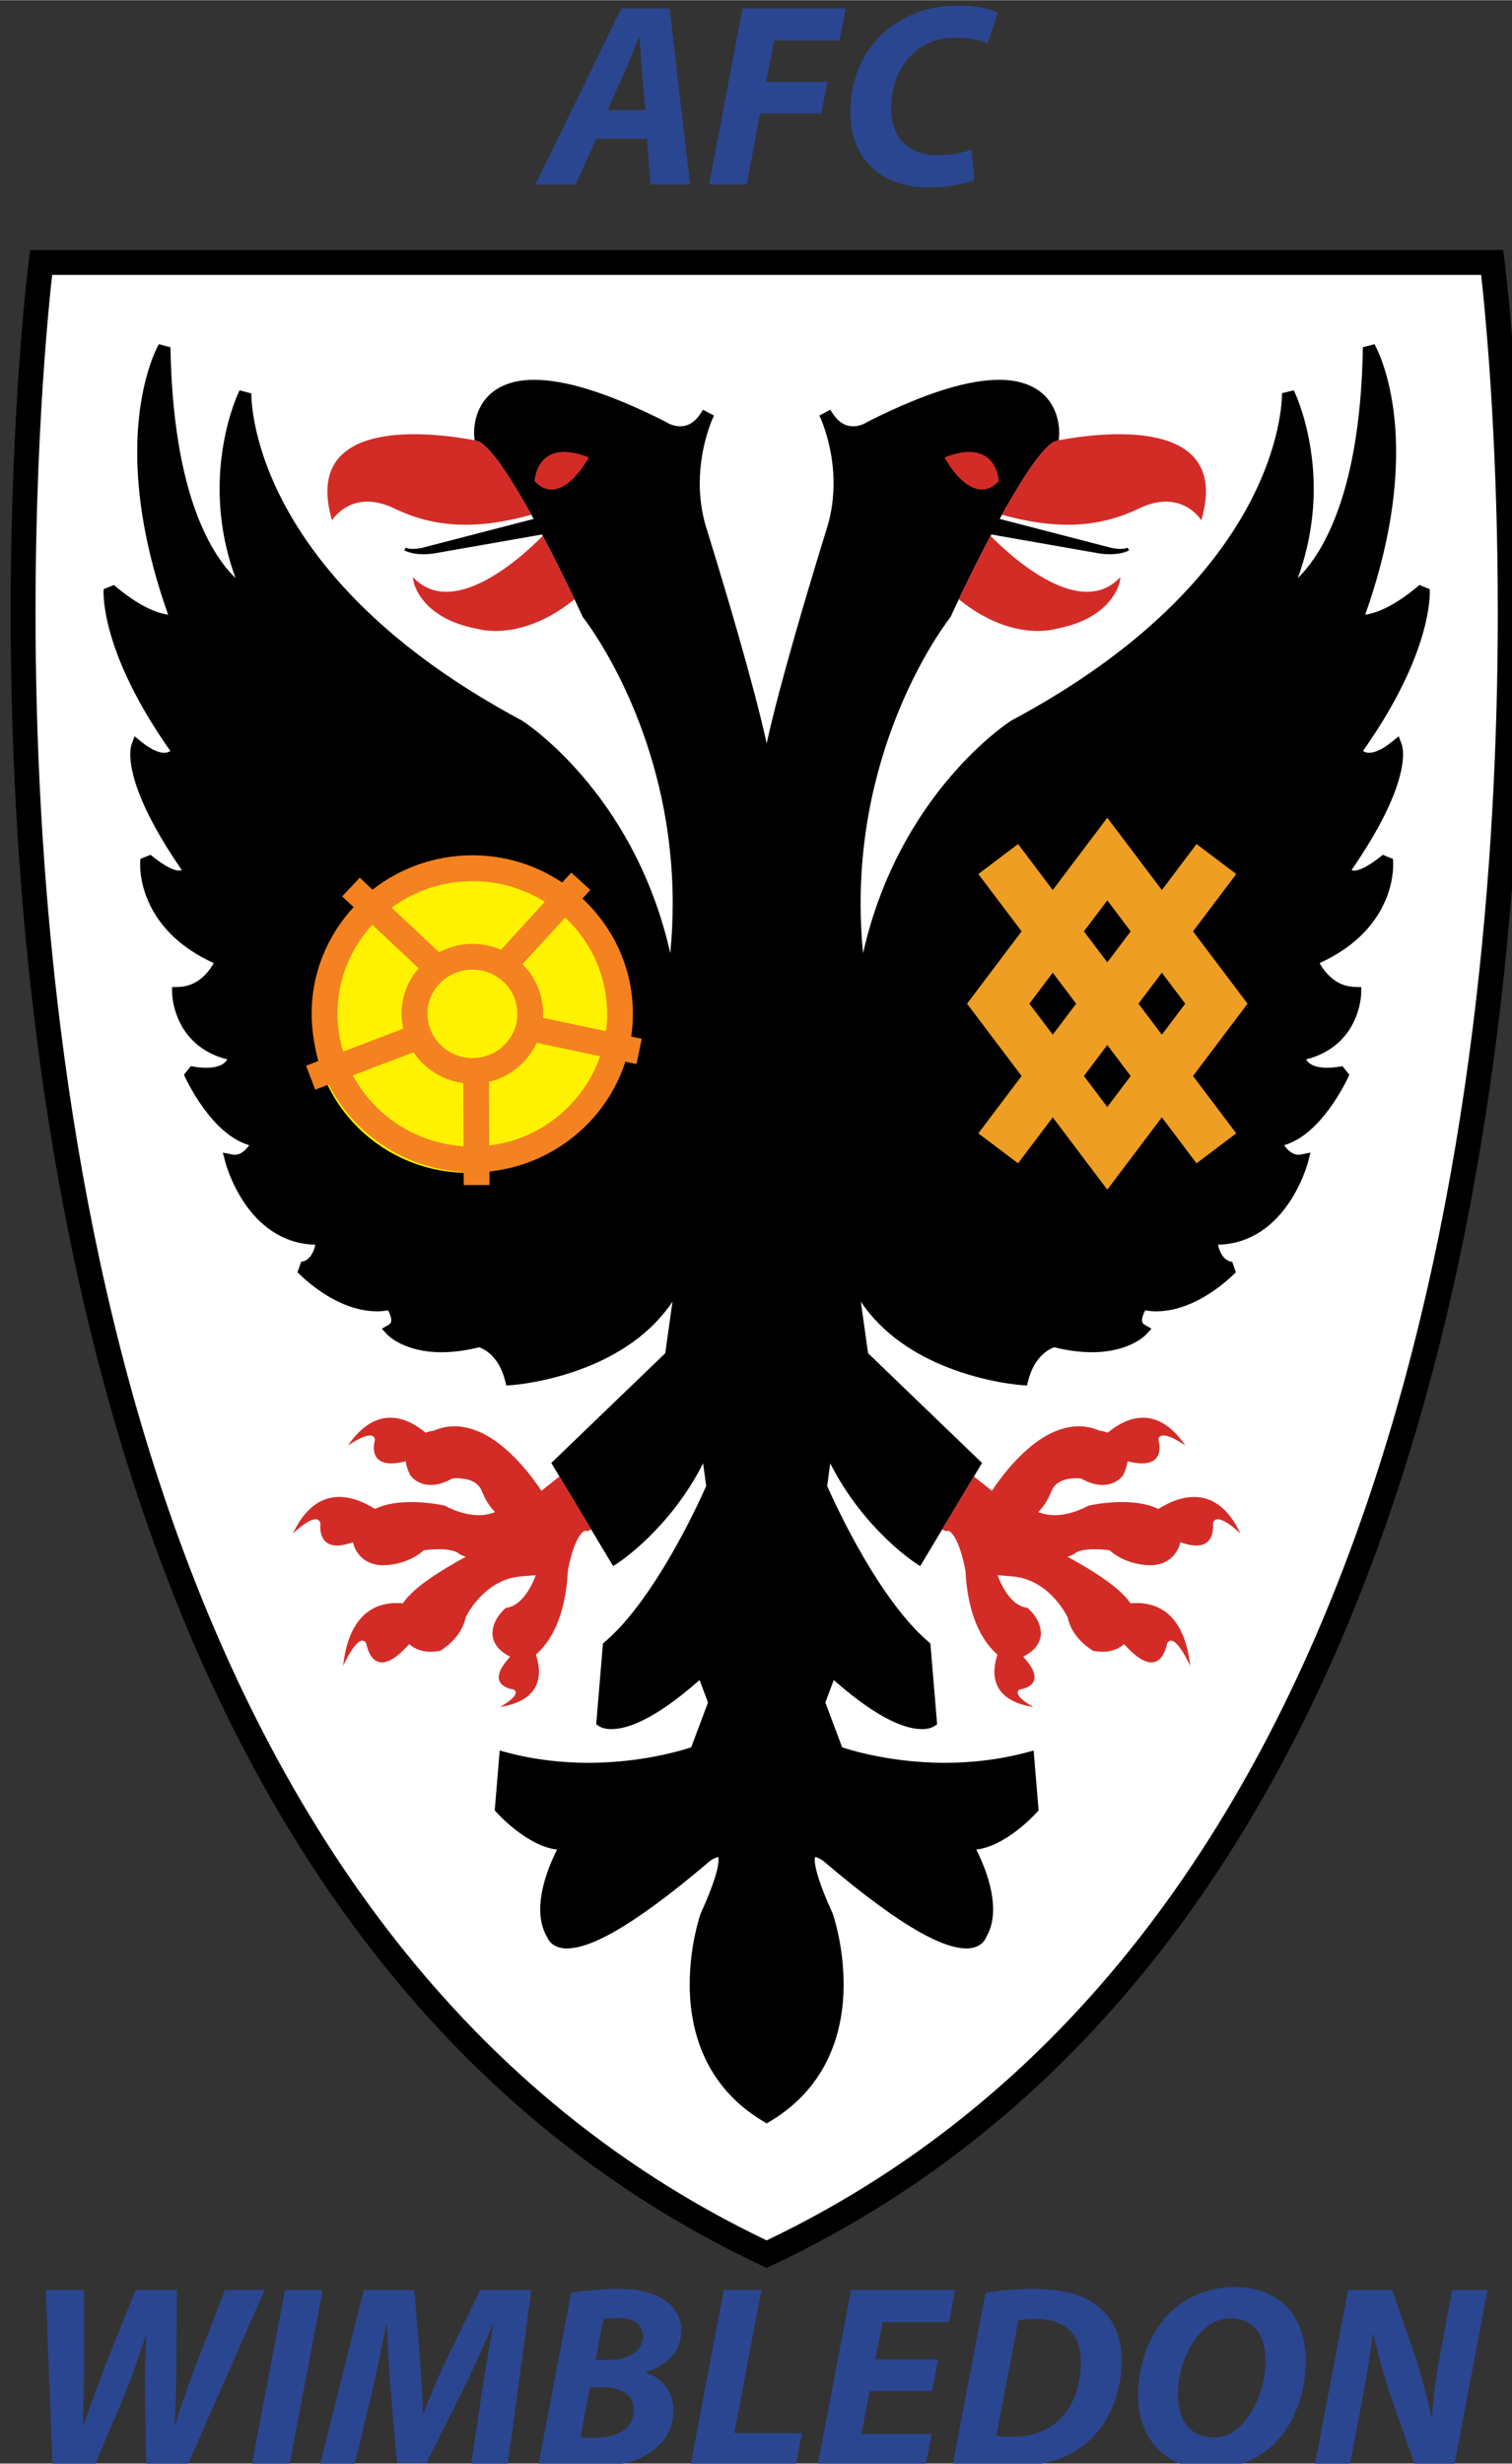 <?xml version="1.0" encoding="UTF-8" standalone="no"?>
<!-- Created with Inkscape (http://www.inkscape.org/) -->
<svg
   xmlns:svg="http://www.w3.org/2000/svg"
   xmlns="http://www.w3.org/2000/svg"
   version="1.0"
   viewBox="0 0 417.571 680.124" width="248" height="404"

   id="svg2"
   xml:space="preserve"><rect x="0" y="0" width="417.571" height="680.124" fill="#333333" stroke="none"/><defs
     id="defs5"><clipPath
       id="clipPath17"><path
         d="M 0,841.89 L 595.276,841.89 L 595.276,0 L 0,0 L 0,841.89 z"
         id="path19" /></clipPath></defs><g
     transform="matrix(1.25,0,0,-1.25,-18613.954,21984.495)"
     id="g11"><g
       id="g13"><g
         transform="matrix(-12.487,7.5753454e-2,-7.5753454e-2,-12.487,28666.975,16541.581)"
         id="g2898">
	
	
	
	
	
	
	
	
	
	
	
	
	
	
	
</g><path
         d="M 320.867,227.818 L 320.849,231.114 C 329.997,232.076 338.216,236.204 344.377,242.357 C 348.661,246.638 351.942,251.913 353.833,257.793 L 356.521,257.221 L 357.798,263.347 L 355.248,263.895 C 355.525,265.782 355.664,267.718 355.654,269.679 C 355.596,280.28 351.16,289.872 344.054,296.813 C 343.841,297.024 343.627,297.223 343.402,297.422 L 345.313,299.518 L 340.695,303.726 L 338.51,301.316 C 332.231,305.528 324.65,307.984 316.508,307.939 C 307.43,307.89 299.08,304.76 292.478,299.579 L 289.39,302.496 L 285.106,297.953 L 287.88,295.345 C 281.524,288.442 277.653,279.28 277.708,269.266 C 277.729,265.357 278.337,261.564 279.468,257.999 L 276.352,256.808 L 278.57,250.976 L 281.835,252.23 C 283.753,248.432 286.295,245.012 289.308,242.056 C 295.886,235.623 304.75,231.501 314.581,230.98 L 314.598,227.808 L 320.867,227.818 L 320.867,227.818 z M 320.814,237.42 L 320.73,252.892 C 323.137,253.467 325.354,254.566 327.269,256.037 C 329.42,257.697 331.156,259.879 332.329,262.371 L 347.694,259.108 C 346.084,254.429 343.409,250.219 339.969,246.766 C 334.939,241.743 328.277,238.335 320.814,237.42 L 320.814,237.42 z M 349.122,265.197 L 333.857,268.436 C 333.88,268.81 333.878,269.198 333.876,269.56 C 333.86,272.432 333.121,275.138 331.834,277.516 C 331.04,278.96 330.046,280.303 328.866,281.458 L 339.218,292.816 C 339.394,292.654 339.557,292.506 339.708,292.344 C 345.646,286.545 349.349,278.523 349.397,269.644 C 349.418,268.134 349.326,266.647 349.122,265.197 L 349.122,265.197 z M 334.265,296.635 L 323.652,284.976 C 323.026,285.247 322.375,285.481 321.712,285.677 C 320.061,286.168 318.361,286.421 316.651,286.411 C 314.653,286.4 312.707,286.028 310.9,285.381 C 310.114,285.102 309.367,284.773 308.645,284.37 L 297.11,295.208 C 302.532,299.222 309.263,301.606 316.568,301.646 C 323.061,301.706 329.14,299.854 334.265,296.635 L 334.265,296.635 z M 292.424,291.049 L 303.684,280.471 C 302.666,279.317 301.811,278.026 301.145,276.636 C 300.083,274.42 299.497,271.944 299.511,269.385 C 299.516,268.423 299.621,267.437 299.802,266.452 C 299.84,266.24 299.879,266.015 299.93,265.803 L 285.337,260.229 C 284.473,263.096 283.994,266.141 283.977,269.287 C 283.931,277.641 287.136,285.289 292.424,291.049 L 292.424,291.049 z M 287.717,254.46 L 302.409,260.072 C 303.63,258.256 305.2,256.691 307.017,255.439 C 309.211,253.94 311.751,252.943 314.475,252.571 L 314.559,237.236 C 306.439,237.766 299.115,241.198 293.679,246.513 C 291.294,248.835 289.281,251.509 287.717,254.46 L 287.717,254.46 z M 312.992,279.511 C 314.139,279.917 315.374,280.148 316.672,280.155 C 317.821,280.161 318.908,280.005 319.922,279.698 C 320.947,279.392 321.911,278.935 322.789,278.34 L 322.826,278.316 C 324.293,277.35 325.499,276.033 326.344,274.501 C 327.138,273.032 327.597,271.336 327.607,269.513 C 327.61,268.989 327.6,268.501 327.553,268.064 C 327.505,267.652 327.445,267.277 327.334,266.927 L 327.31,266.789 C 326.711,264.463 325.323,262.42 323.446,260.961 C 321.605,259.528 319.287,258.678 316.79,258.665 C 314.467,258.652 312.303,259.352 310.535,260.579 C 308.693,261.83 307.26,263.62 306.461,265.726 L 306.461,265.726 C 306.246,266.312 306.068,266.935 305.952,267.584 C 305.849,268.133 305.796,268.745 305.792,269.419 C 305.783,271.042 306.149,272.593 306.803,273.97 C 307.482,275.41 308.5,276.676 309.743,277.695 L 309.768,277.707 C 310.713,278.449 311.796,279.08 312.992,279.511 L 312.992,279.511 z"
         transform="matrix(-12.487,-6.817729e-2,6.817729e-2,-12.487,28465.612,16695.21)"
         id="path2715"
         style="fill:#f58220" /><path
         d="M 129.528,255.152 L 129.51,258.448 C 138.658,259.41 146.878,263.538 153.038,269.691 C 157.323,273.972 160.603,279.248 162.494,285.127 L 165.182,284.555 L 166.46,290.681 L 163.909,291.229 C 164.186,293.116 164.326,295.052 164.315,297.013 C 164.257,307.614 159.821,317.206 152.716,324.147 C 152.502,324.359 152.289,324.557 152.063,324.756 L 153.975,326.852 L 149.356,331.06 L 147.171,328.65 C 140.892,332.862 133.311,335.318 125.17,335.273 C 116.091,335.224 107.742,332.094 101.139,326.913 L 98.051,329.831 L 93.768,325.287 L 96.542,322.679 C 90.186,315.776 86.315,306.614 86.369,296.6 C 86.391,292.691 86.998,288.898 88.129,285.333 L 85.014,284.142 L 87.231,278.31 L 90.496,279.564 C 92.415,275.766 94.956,272.346 97.969,269.39 C 104.548,262.957 113.411,258.835 123.242,258.314 L 123.259,255.142 L 129.528,255.152 L 129.528,255.152 z M 129.476,264.754 L 129.391,280.226 C 131.798,280.801 134.015,281.9 135.93,283.371 C 138.081,285.031 139.818,287.214 140.99,289.705 L 156.356,286.442 C 154.745,281.763 152.071,277.553 148.631,274.1 C 143.601,269.077 136.938,265.669 129.476,264.754 L 129.476,264.754 z M 157.783,292.531 L 142.518,295.77 C 142.541,296.145 142.539,296.532 142.537,296.894 C 142.521,299.766 141.782,302.472 140.496,304.85 C 139.701,306.294 138.707,307.637 137.527,308.792 L 147.88,320.15 C 148.055,319.989 148.219,319.84 148.369,319.678 C 154.308,313.879 158.01,305.857 158.059,296.979 C 158.079,295.468 157.988,293.981 157.783,292.531 L 157.783,292.531 z M 142.926,323.969 L 132.313,312.31 C 131.687,312.581 131.036,312.815 130.374,313.011 C 128.723,313.502 127.023,313.755 125.312,313.745 C 123.314,313.735 121.368,313.362 119.561,312.715 C 118.776,312.436 118.028,312.107 117.306,311.704 L 105.771,322.542 C 111.194,326.556 117.924,328.94 125.229,328.98 C 131.722,329.04 137.801,327.188 142.926,323.969 L 142.926,323.969 z M 101.086,318.383 L 112.345,307.805 C 111.327,306.651 110.473,305.36 109.806,303.97 C 108.744,301.754 108.158,299.279 108.172,296.719 C 108.177,295.757 108.283,294.771 108.463,293.786 C 108.501,293.574 108.54,293.349 108.591,293.137 L 93.999,287.563 C 93.134,290.43 92.655,293.475 92.638,296.621 C 92.592,304.975 95.797,312.623 101.086,318.383 L 101.086,318.383 z M 96.378,281.794 L 111.07,287.406 C 112.291,285.59 113.861,284.025 115.678,282.774 C 117.872,281.275 120.412,280.277 123.137,279.905 L 123.22,264.57 C 115.101,265.1 107.777,268.532 102.34,273.847 C 99.955,276.169 97.942,278.843 96.378,281.794 L 96.378,281.794 z M 121.653,306.845 C 122.8,307.251 124.035,307.482 125.334,307.489 C 126.483,307.496 127.57,307.339 128.583,307.033 C 129.609,306.726 130.573,306.269 131.45,305.675 L 131.488,305.65 C 132.954,304.684 134.16,303.367 135.005,301.835 C 135.8,300.366 136.259,298.67 136.269,296.847 C 136.271,296.323 136.262,295.836 136.214,295.398 C 136.166,294.986 136.106,294.611 135.995,294.261 L 135.971,294.123 C 135.372,291.797 133.985,289.754 132.107,288.295 C 130.267,286.862 127.949,286.012 125.451,285.999 C 123.128,285.986 120.964,286.686 119.197,287.913 C 117.354,289.164 115.921,290.954 115.123,293.06 L 115.123,293.06 C 114.907,293.646 114.729,294.269 114.613,294.918 C 114.51,295.467 114.457,296.079 114.453,296.753 C 114.444,298.376 114.811,299.927 115.465,301.304 C 116.144,302.744 117.161,304.011 118.404,305.029 L 118.429,305.041 C 119.374,305.783 120.457,306.414 121.653,306.845 L 121.653,306.845 z"
         transform="matrix(-12.487,-6.817729e-2,6.817729e-2,-12.487,28465.612,16695.21)"
         id="path2717"
         style="fill:#f58220" /><path
         d="M 614.253,-9.078 L 614.235,-5.781 C 623.383,-4.82 631.602,-0.691 637.762,5.461 C 642.047,9.743 645.328,15.018 647.219,20.898 L 649.907,20.325 L 651.184,26.451 L 648.634,26.999 C 648.911,28.886 649.05,30.823 649.039,32.783 C 648.982,43.385 644.546,52.976 637.44,59.918 C 637.227,60.129 637.013,60.328 636.787,60.526 L 638.699,62.622 L 634.081,66.83 L 631.896,64.421 C 625.617,68.632 618.036,71.088 609.894,71.044 C 600.816,70.994 592.466,67.864 585.864,62.683 L 582.776,65.601 L 578.492,61.057 L 581.266,58.45 C 574.91,51.547 571.039,42.385 571.094,32.37 C 571.115,28.462 571.723,24.669 572.854,21.103 L 569.738,19.913 L 571.956,14.08 L 575.22,15.335 C 577.139,11.536 579.681,8.116 582.694,5.16 C 589.272,-1.272 598.136,-5.395 607.967,-5.915 L 607.984,-9.087 L 614.253,-9.078 L 614.253,-9.078 z M 614.2,0.525 L 614.116,15.996 C 616.523,16.572 618.74,17.67 620.655,19.142 C 622.806,20.802 624.542,22.984 625.715,25.475 L 641.08,22.213 C 639.47,17.533 636.795,13.323 633.355,9.87 C 628.325,4.848 621.663,1.44 614.2,0.525 L 614.2,0.525 z M 642.508,28.302 L 627.243,31.54 C 627.266,31.915 627.264,32.302 627.262,32.664 C 627.246,35.536 626.507,38.242 625.22,40.62 C 624.426,42.064 623.432,43.408 622.252,44.563 L 632.604,55.92 C 632.78,55.759 632.943,55.61 633.094,55.449 C 639.032,49.649 642.735,41.627 642.783,32.749 C 642.804,31.238 642.712,29.752 642.508,28.302 L 642.508,28.302 z M 627.651,59.74 L 617.038,48.081 C 616.412,48.352 615.761,48.586 615.098,48.782 C 613.447,49.272 611.747,49.525 610.037,49.516 C 608.039,49.505 606.093,49.132 604.285,48.486 C 603.5,48.206 602.753,47.878 602.031,47.474 L 590.495,58.313 C 595.918,62.326 602.648,64.71 609.953,64.75 C 616.447,64.811 622.526,62.958 627.651,59.74 L 627.651,59.74 z M 585.81,54.154 L 597.069,43.576 C 596.052,42.422 595.197,41.131 594.53,39.741 C 593.469,37.525 592.883,35.049 592.897,32.489 C 592.902,31.528 593.007,30.542 593.187,29.556 C 593.226,29.344 593.265,29.119 593.316,28.907 L 578.723,23.333 C 577.858,26.201 577.38,29.245 577.363,32.392 C 577.317,40.746 580.522,48.393 585.81,54.154 L 585.81,54.154 z M 581.102,17.564 L 595.795,23.177 C 597.016,21.36 598.585,19.795 600.403,18.544 C 602.596,17.045 605.137,16.047 607.861,15.675 L 607.945,0.341 C 599.825,0.871 592.501,4.302 587.065,9.617 C 584.68,11.94 582.667,14.613 581.102,17.564 L 581.102,17.564 z M 606.378,42.615 C 607.525,43.021 608.76,43.253 610.058,43.26 C 611.207,43.266 612.294,43.11 613.308,42.803 C 614.333,42.496 615.297,42.04 616.175,41.445 L 616.212,41.42 C 617.679,40.454 618.885,39.137 619.73,37.606 C 620.524,36.137 620.983,34.441 620.993,32.618 C 620.996,32.093 620.986,31.606 620.939,31.169 C 620.891,30.756 620.831,30.381 620.72,30.031 L 620.696,29.894 C 620.097,27.568 618.709,25.525 616.831,24.066 C 614.991,22.632 612.673,21.783 610.176,21.769 C 607.853,21.757 605.689,22.456 603.921,23.683 C 602.079,24.934 600.646,26.725 599.847,28.831 L 599.847,28.831 C 599.632,29.416 599.454,30.04 599.338,30.689 C 599.235,31.238 599.181,31.849 599.178,32.523 C 599.169,34.147 599.535,35.697 600.189,37.074 C 600.868,38.514 601.885,39.781 603.129,40.799 L 603.154,40.812 C 604.099,41.554 605.182,42.184 606.378,42.615 L 606.378,42.615 z"
         transform="matrix(-12.487,-6.817729e-2,6.817729e-2,-12.487,28465.612,16695.21)"
         id="path2719"
         style="fill:#f58220" /><g
         transform="translate(14764.515,16894.258)"
         clip-path="url(#clipPath17)"
         id="g15"><g
           transform="translate(269.233,669.074)"
           id="g21"><path
             d="M 0,0 L -0.754,8.367 C -0.927,10.505 -1.099,13.617 -1.272,15.988 L -1.445,15.988 C -2.429,13.617 -3.522,10.618 -4.559,8.367 L -8.37,0 L 0,0 z M -10.851,-6.347 L -15.41,-16.443 L -24.297,-16.443 L -5.313,22.447 L 5.365,22.447 L 9.867,-16.443 L 1.151,-16.443 L 0.346,-6.347 L -10.851,-6.347 z"
             id="path23"
             style="fill:#2b4690;fill-opacity:1;fill-rule:nonzero;stroke:none" /></g><g
           transform="translate(290.699,691.524)"
           id="g25"><path
             d="M 0,0 L 22.795,0 L 21.409,-7.098 L 6.977,-7.098 L 5.192,-16.216 L 18.754,-16.216 L 17.374,-23.195 L 3.868,-23.195 L 0.921,-38.893 L -7.385,-38.893 L 0,0 z"
             id="path27"
             style="fill:#2b4690;fill-opacity:1;fill-rule:nonzero;stroke:none" /></g><g
           transform="translate(341.937,653.667)"
           id="g29"><path
             d="M 0,0 C -2.072,-0.918 -5.531,-1.675 -10.212,-1.675 C -20.538,-1.675 -27.406,4.556 -27.406,14.832 C -27.406,23.662 -23.479,30.469 -17.597,34.395 C -13.556,37.166 -8.83,38.493 -3.344,38.493 C 0.869,38.493 4.041,37.509 5.192,36.875 L 2.89,30.12 C 1.796,30.699 -0.806,31.396 -4.156,31.396 C -7.494,31.396 -10.672,30.351 -13.038,28.388 C -16.273,25.676 -18.408,21.238 -18.408,15.81 C -18.408,9.579 -14.886,5.423 -8.076,5.423 C -5.302,5.423 -2.596,5.889 -0.685,6.698 L 0,0 z"
             id="path31"
             style="fill:#2b4690;fill-opacity:1;fill-rule:nonzero;stroke:none" /></g><g
           transform="translate(138.261,148.693)"
           id="g33"><path
             d="M 0,0 L -1.497,38.891 L 6.925,38.891 L 6.925,21.581 C 6.925,16.854 6.81,12.469 6.695,8.945 L 6.81,8.945 C 8.191,12.756 9.579,16.734 11.369,21.472 L 18.352,38.891 L 27.47,38.891 L 27.349,21.529 C 27.297,16.854 27.182,12.986 26.952,9.176 L 27.067,9.176 C 28.391,13.211 29.841,17.373 31.396,21.581 L 38.084,38.891 L 46.863,38.891 L 29.72,0 L 20.66,0 L 20.43,15.928 C 20.372,20.539 20.481,24.465 20.711,28.852 L 20.602,28.852 C 19.215,24.695 17.833,20.481 15.928,15.755 L 9.239,0 L 0,0 z"
             id="path35"
             style="fill:#2b4690;fill-opacity:1;fill-rule:nonzero;stroke:none" /></g><g
           transform="translate(197.932,187.584)"
           id="g37"><path
             d="M 0,0 L -7.385,-38.896 L -15.698,-38.896 L -8.313,0 L 0,0 z"
             id="path39"
             style="fill:#2b4690;fill-opacity:1;fill-rule:nonzero;stroke:none" /></g><g
           transform="translate(230.708,148.693)"
           id="g41"><path
             d="M 0,0 L 2.366,16.037 C 2.999,20.251 3.862,25.622 4.962,31.217 L 4.789,31.217 C 2.654,26.203 0.236,20.832 -1.905,16.567 L -9.872,0.633 L -16.331,0.633 L -17.718,16.383 C -18.063,20.654 -18.352,26.024 -18.582,31.217 L -18.703,31.217 C -19.796,26.082 -20.947,20.193 -21.932,16.037 L -25.794,0 L -33.41,0 L -23.665,38.891 L -12.52,38.891 L -11.306,24.062 C -11.075,20.424 -10.678,16.037 -10.621,11.709 L -10.39,11.709 C -8.888,16.037 -6.81,20.603 -5.135,24.119 L 2.078,38.891 L 13.332,38.891 L 8.082,0 L 0,0 z"
             id="path43"
             style="fill:#2b4690;fill-opacity:1;fill-rule:nonzero;stroke:none" /></g><g
           transform="translate(258.235,172.122)"
           id="g45"><path
             d="M 0,0 L 2.769,0 C 7.328,0 10.442,1.905 10.442,5.25 C 10.442,8.024 8.191,9.233 5.02,9.233 C 3.575,9.233 2.366,9.118 1.727,9.003 L 0,0 z M -3.35,-17.085 C -2.372,-17.194 -1.387,-17.194 -0.172,-17.194 C 4.329,-17.194 8.428,-15.41 8.428,-11.081 C 8.428,-7.219 5.192,-6.056 1.324,-6.056 L -1.272,-6.056 L -3.35,-17.085 z M -5.422,14.776 C -2.653,15.347 0.979,15.697 4.79,15.697 C 8.888,15.697 11.83,15.18 14.426,13.677 C 17.022,12.348 18.927,9.809 18.927,6.516 C 18.927,1.611 15.347,-1.445 11.081,-2.659 L 11.081,-2.832 C 14.829,-3.978 17.194,-7.034 17.194,-11.312 C 17.194,-15.52 14.938,-18.524 11.887,-20.539 C 8.6,-22.796 3.696,-23.717 -2.774,-23.717 C -7.161,-23.717 -10.678,-23.429 -12.583,-23.025 L -5.422,14.776 z"
             id="path47"
             style="fill:#2b4690;fill-opacity:1;fill-rule:nonzero;stroke:none" /></g><g
           transform="translate(286.568,187.584)"
           id="g49"><path
             d="M 0,0 L 8.307,0 L 2.309,-31.62 L 17.252,-31.62 L 15.87,-38.896 L -7.391,-38.896 L 0,0 z"
             id="path51"
             style="fill:#2b4690;fill-opacity:1;fill-rule:nonzero;stroke:none" /></g><g
           transform="translate(332.562,165.255)"
           id="g53"><path
             d="M 0,0 L -13.798,0 L -15.582,-9.47 L -0.063,-9.47 L -1.444,-16.562 L -25.276,-16.562 L -17.891,22.334 L 5.129,22.334 L 3.747,15.231 L -10.914,15.231 L -12.525,6.982 L 1.382,6.982 L 0,0 z"
             id="path55"
             style="fill:#2b4690;fill-opacity:1;fill-rule:nonzero;stroke:none" /></g><g
           transform="translate(346.757,155.383)"
           id="g57"><path
             d="M 0,0 C 0.979,-0.167 2.193,-0.23 3.627,-0.23 C 8.134,-0.23 12.117,1.329 14.656,4.276 C 17.31,7.275 18.697,11.374 18.697,16.278 C 18.697,22.449 15.347,25.8 8.6,25.8 C 6.982,25.8 5.768,25.685 4.904,25.512 L 0,0 z M -2.372,31.567 C 0.979,32.144 4.496,32.431 8.134,32.431 C 14.426,32.431 19.33,31.223 22.502,28.505 C 25.794,25.915 27.694,22.047 27.694,16.566 C 27.694,8.951 24.517,2.083 19.732,-1.785 C 15.231,-5.423 9.516,-6.983 1.094,-6.983 C -3.58,-6.983 -7.615,-6.574 -9.579,-6.229 L -2.372,31.567 z"
             id="path59"
             style="fill:#2b4690;fill-opacity:1;fill-rule:nonzero;stroke:none" /></g><g
           transform="translate(394.995,154.98)"
           id="g61"><path
             d="M 0,0 C 6.689,0 11.254,9.469 11.254,16.797 C 11.254,21.644 9.521,26.318 3.408,26.318 C -3.574,26.318 -8.134,16.97 -8.134,9.578 C -8.134,4.099 -5.652,0 -0.058,0 L 0,0 z M -1.151,-6.919 C -11.254,-6.919 -16.912,0.23 -16.912,9.291 C -16.912,16.279 -14.311,23.146 -9.866,27.59 C -6.229,31.107 -1.214,33.243 4.444,33.243 C 14.714,33.243 20.142,26.318 20.142,17.027 C 20.142,9.981 17.661,3.063 13.274,-1.267 C 9.7,-4.841 4.727,-6.919 -1.094,-6.919 L -1.151,-6.919 z"
             id="path63"
             style="fill:#2b4690;fill-opacity:1;fill-rule:nonzero;stroke:none" /></g><g
           transform="translate(417.1,148.693)"
           id="g65"><path
             d="M 0,0 L 7.386,38.891 L 17.132,38.891 L 22.271,24.062 C 23.832,19.1 24.868,15.059 25.795,10.793 L 25.968,10.793 C 26.14,14.771 26.71,19.042 27.758,24.759 L 30.405,38.891 L 38.2,38.891 L 30.814,0 L 22.214,0 L 16.792,15.525 C 15.059,20.832 14.022,24.35 12.986,29.081 L 12.809,29.081 C 12.405,25.276 11.479,19.791 10.327,13.62 L 7.731,0 L 0,0 z"
             id="path67"
             style="fill:#2b4690;fill-opacity:1;fill-rule:nonzero;stroke:none" /></g><g
           transform="translate(459.06,635.762)"
           id="g69"><path
             d="M 0,0 L -0.309,2.398 L -325.749,2.398 L -326.055,0 C -326.065,-0.084 -330.057,-31.314 -330.057,-77.608 C -330.053,-131.39 -324.686,-205.497 -301.323,-274.803 C -277.975,-344.074 -236.49,-408.72 -164.198,-442.758 L -163.027,-443.31 L -161.856,-442.758 C -89.566,-408.72 -48.082,-344.076 -24.736,-274.803 C -1.373,-205.497 3.994,-131.388 4,-77.606 C 4,-31.312 0.009,-0.084 0,0"
             id="path71"
             style="fill:#000000;fill-opacity:1;fill-rule:nonzero;stroke:none" /></g><g
           transform="translate(137.84,629.55)"
           id="g73"><path
             d="M 0,0 C -0.37,-3.613 -0.866,-8.919 -1.361,-15.665 C -2.352,-29.157 -3.343,-48.405 -3.343,-71.396 C -3.349,-124.808 2.024,-198.414 25.104,-266.835 C 48.072,-334.909 88.405,-397.679 158.193,-431.021 C 227.978,-397.679 268.311,-334.909 291.277,-266.835 C 314.357,-198.414 319.731,-124.806 319.726,-71.394 C 319.726,-36.91 317.495,-10.842 316.383,0 C 316.256,1.245 316.144,2.287 316.051,3.117 L 0.333,3.117 C 0.24,2.287 0.127,1.245 0,0"
             id="path75"
             style="fill:#ffffff;fill-opacity:1;fill-rule:nonzero;stroke:none" /></g><g
           transform="translate(436.347,528.968)"
           id="g77"><path
             d="M 0,0 L -0.674,1.787 L -2.153,0.581 C -4.587,-1.404 -6.237,-1.863 -7.203,-1.859 C -7.853,-1.854 -8.267,-1.675 -8.57,-1.469 C 5.263,18.146 6.197,30.666 6.193,33.612 C 6.193,34.014 6.177,34.233 6.175,34.269 L 3.914,35.204 C -1.997,30.158 -6.02,28.918 -8.071,28.646 C -2.888,43.255 -1.244,55.229 -1.244,64.52 C -1.242,80.207 -5.932,88.223 -6.033,88.392 L -8.589,87.714 C -8.974,64.004 -13.658,50.519 -18.127,43.018 C -19.856,40.114 -21.554,38.102 -22.969,36.728 C -20.353,43.875 -19.451,50.603 -19.451,56.465 C -19.457,69.372 -23.796,78.083 -23.853,78.203 L -26.455,77.571 L -26.455,77.374 C -26.503,74.506 -27.432,36.682 -86.188,5.298 L -86.238,5.271 L -86.278,5.246 C -86.427,5.152 -111.002,-10.477 -119.017,-46.134 C -119.388,-42.355 -119.558,-38.685 -119.558,-35.132 C -119.558,-15.94 -114.606,-0.143 -109.655,10.852 C -107.18,16.348 -104.706,20.643 -102.855,23.554 C -101.932,25.011 -101.163,26.12 -100.629,26.861 C -100.096,27.604 -99.81,27.958 -99.81,27.96 L -99.704,28.093 L -99.633,28.246 C -99.627,28.267 -95.598,37.077 -90.681,46.358 L -66.621,42.138 C -65.832,42.032 -65.129,41.991 -64.494,41.991 L -64.483,41.991 C -61.672,41.991 -60.283,42.839 -60.238,42.866 L -60.589,43.46 C -60.593,43.458 -60.598,43.455 -60.603,43.452 L -60.604,43.454 C -60.604,43.454 -60.61,43.449 -60.624,43.44 C -60.986,43.249 -61.55,43.167 -62.118,43.169 C -62.646,43.169 -63.172,43.231 -63.568,43.296 C -63.963,43.358 -64.227,43.422 -64.227,43.42 L -88.828,49.794 C -86.736,53.604 -84.565,57.314 -82.546,60.315 C -80.107,64.048 -77.592,66.686 -76.635,66.896 L -75.784,67.181 L -75.7,68.073 C -75.697,68.109 -75.675,68.37 -75.675,68.797 C -75.681,70.09 -75.874,72.942 -77.706,75.609 C -79.531,78.297 -83.095,80.552 -88.987,80.522 C -95.326,80.512 -104.449,78.098 -117.989,71.26 L -118.073,71.218 L -118.151,71.163 C -118.151,71.163 -118.193,71.132 -118.343,71.047 C -118.792,70.787 -119.951,70.246 -121.219,70.252 C -122.709,70.294 -124.446,70.803 -126.243,73.913 L -128.671,72.626 C -128.671,72.624 -128.494,72.275 -128.201,71.555 C -127.321,69.395 -125.53,64.166 -125.532,57.659 C -125.532,54.655 -125.913,51.377 -126.928,47.986 C -126.926,47.997 -130.489,36.644 -134.114,23.962 C -136.477,15.665 -138.864,6.884 -140.314,0.216 C -141.763,6.884 -144.15,15.665 -146.514,23.962 C -150.139,36.644 -153.703,47.997 -153.705,48.003 C -154.718,51.377 -155.097,54.655 -155.097,57.659 C -155.097,61.998 -154.303,65.768 -153.511,68.439 C -153.116,69.774 -152.72,70.835 -152.427,71.555 C -152.133,72.275 -151.956,72.624 -151.958,72.626 L -154.383,73.915 C -156.185,70.803 -157.919,70.294 -159.41,70.252 C -160.256,70.252 -161.052,70.483 -161.623,70.723 C -161.907,70.843 -162.136,70.961 -162.286,71.047 C -162.435,71.132 -162.475,71.166 -162.477,71.163 L -162.553,71.216 L -162.639,71.26 C -176.182,78.098 -185.303,80.512 -191.644,80.522 C -197.538,80.552 -201.1,78.297 -202.923,75.611 C -204.754,72.942 -204.95,70.092 -204.956,68.797 C -204.956,68.366 -204.929,68.101 -204.927,68.061 L -204.836,67.178 L -203.994,66.896 C -203.034,66.686 -200.521,64.048 -198.081,60.315 C -196.061,57.312 -193.891,53.605 -191.799,49.795 L -216.409,43.418 C -216.405,43.418 -217.455,43.167 -218.512,43.169 C -219.05,43.167 -219.584,43.241 -219.943,43.412 C -219.995,43.438 -220.021,43.454 -220.023,43.453 C -220.028,43.456 -220.033,43.458 -220.038,43.461 L -220.39,42.866 C -220.345,42.84 -218.953,41.99 -216.133,41.99 C -215.501,41.99 -214.798,42.033 -214.02,42.137 L -189.945,46.357 C -188.801,44.198 -187.704,42.063 -186.696,40.058 C -183.366,33.439 -181,28.259 -180.994,28.246 L -180.924,28.095 L -180.819,27.96 C -180.817,27.96 -180.533,27.604 -179.998,26.861 C -176.255,21.664 -161.064,-1.554 -161.071,-35.132 C -161.071,-38.683 -161.241,-42.351 -161.611,-46.127 C -169.626,-10.47 -194.202,5.152 -194.351,5.246 L -194.399,5.275 L -194.439,5.298 C -253.199,36.682 -254.127,74.506 -254.176,77.374 C -254.176,77.496 -254.172,77.523 -254.174,77.523 L -256.774,78.203 C -256.831,78.083 -261.173,69.372 -261.178,56.463 C -261.178,50.603 -260.276,43.876 -257.66,36.729 C -262.754,41.659 -271.47,54.823 -272.04,87.714 L -274.596,88.392 C -274.697,88.223 -279.387,80.207 -279.385,64.52 C -279.385,55.229 -277.743,43.256 -272.556,28.646 C -274.607,28.918 -278.63,30.158 -284.54,35.204 L -286.801,34.275 C -286.805,34.24 -286.822,34.014 -286.822,33.612 C -286.826,30.666 -285.891,18.145 -272.055,-1.47 C -272.36,-1.677 -272.803,-1.86 -273.425,-1.859 C -274.392,-1.863 -276.04,-1.402 -278.476,0.581 L -279.951,1.783 L -280.627,0.002 C -280.688,-0.156 -280.917,-0.859 -280.917,-2.2 C -280.909,-5.698 -279.406,-13.453 -269.542,-27.762 C -269.639,-27.826 -269.802,-27.874 -270.107,-27.891 C -270.899,-27.922 -272.958,-27.272 -276.446,-24.396 L -278.68,-25.297 C -278.686,-25.344 -278.732,-25.754 -278.732,-26.449 C -278.792,-30.027 -277.334,-41.568 -262.471,-48.309 C -262.884,-49.052 -263.529,-50.038 -264.419,-50.94 C -265.803,-52.333 -267.674,-53.517 -270.324,-53.582 L -271.684,-53.611 L -271.667,-54.973 C -271.661,-55.095 -271.623,-58.126 -269.899,-61.545 C -268.327,-64.704 -265.161,-68.174 -259.486,-69.582 C -259.55,-69.698 -259.627,-69.817 -259.721,-69.934 C -260.249,-70.584 -261.293,-71.41 -264.119,-71.431 C -265.063,-71.431 -266.198,-71.33 -267.545,-71.08 L -269.053,-72.984 C -269.028,-73.039 -267.438,-76.66 -264.649,-80.464 C -262.219,-83.743 -258.896,-87.281 -254.637,-88.537 C -254.9,-88.905 -255.214,-89.288 -255.563,-89.615 C -256.248,-90.257 -256.984,-90.651 -257.786,-90.648 C -257.953,-90.648 -258.129,-90.632 -258.319,-90.596 L -260.462,-90.171 L -259.915,-92.286 C -259.887,-92.375 -258.752,-96.798 -255.679,-101.315 C -252.694,-105.735 -247.649,-110.351 -240.027,-110.511 C -240.174,-111.178 -240.423,-111.964 -240.811,-112.618 C -241.362,-113.518 -242.015,-114.125 -243.175,-114.305 L -243.973,-116.613 C -243.851,-116.666 -236.015,-125.141 -226.487,-125.233 C -225.654,-125.233 -224.808,-125.164 -223.959,-125.013 C -223.617,-125.644 -223.229,-126.571 -223.254,-127.185 C -223.296,-127.696 -223.321,-127.863 -223.85,-128.209 L -225.332,-129.069 L -224.169,-130.33 C -224.003,-130.532 -220.37,-134.277 -212.158,-134.266 C -209.774,-134.266 -207.01,-133.955 -203.84,-133.167 C -202.863,-133.523 -199.559,-134.935 -198.108,-140.503 L -197.828,-141.609 L -196.688,-141.533 C -196.601,-141.525 -188.799,-141.015 -179.96,-137.479 C -173.312,-134.824 -166,-130.393 -161.123,-123.09 L -162.717,-134.483 L -187.898,-158.723 L -174.236,-181.503 L -173.041,-180.72 C -172.935,-180.643 -161.69,-173.286 -154.359,-158.807 L -153.677,-163.799 C -153.93,-164.377 -154.5,-165.659 -155.345,-167.434 C -158.831,-174.813 -167.115,-190.639 -176.053,-198.22 L -176.484,-198.583 L -177.975,-216.444 L -177.299,-216.894 C -177.099,-217.033 -176.217,-217.517 -174.592,-217.513 C -171.37,-217.493 -165.432,-215.761 -155.135,-206.669 L -153.276,-211.633 L -156.991,-221.532 C -157.265,-221.624 -157.635,-221.743 -158.101,-221.883 C -161.458,-222.898 -169.531,-224.953 -179.714,-224.953 C -185.229,-224.953 -191.364,-224.35 -197.71,-222.667 L -199.295,-222.246 L -200.396,-235.458 L -200.001,-235.899 C -199.965,-235.939 -198.165,-237.954 -195.475,-240.002 C -193.075,-241.811 -189.988,-243.71 -186.625,-244.126 C -188.048,-246.928 -190.32,-252.169 -190.349,-257.293 C -190.349,-259.433 -189.934,-261.597 -188.786,-263.507 C -188.673,-263.806 -188.432,-264.283 -187.934,-264.754 C -187.237,-265.425 -186.042,-265.968 -184.402,-265.958 C -179.809,-265.886 -171.344,-262.398 -152.797,-246.602 C -152.772,-246.583 -152.718,-246.544 -152.627,-246.486 C -152.282,-246.221 -151.349,-245.774 -151.017,-245.759 C -150.984,-245.864 -150.942,-246.072 -150.943,-246.402 C -150.92,-247.928 -151.861,-251.606 -154.89,-258.235 L -154.917,-258.292 L -154.937,-258.348 C -154.964,-258.437 -157.313,-265.137 -157.317,-273.842 C -157.345,-283.683 -154.208,-296.335 -141.018,-304.181 L -140.314,-304.597 L -139.611,-304.181 C -126.423,-296.337 -123.284,-283.683 -123.313,-273.842 C -123.317,-265.135 -125.663,-258.437 -125.69,-258.348 L -125.713,-258.29 L -125.736,-258.233 C -128.768,-251.606 -129.711,-247.928 -129.688,-246.402 C -129.688,-246.109 -129.656,-245.907 -129.624,-245.793 C -129.621,-245.782 -129.618,-245.772 -129.615,-245.762 C -129.405,-245.779 -128.919,-245.946 -128.54,-246.162 C -128.325,-246.278 -128.134,-246.398 -128.001,-246.486 C -127.915,-246.542 -127.863,-246.579 -127.836,-246.598 C -109.284,-262.401 -100.82,-265.886 -96.227,-265.958 C -94.587,-265.968 -93.394,-265.425 -92.694,-264.756 C -92.192,-264.28 -91.951,-263.799 -91.839,-263.501 C -90.693,-261.595 -90.28,-259.433 -90.28,-257.295 C -90.309,-252.168 -92.58,-246.928 -94.003,-244.126 C -90.64,-243.71 -87.553,-241.811 -85.154,-240.002 C -82.464,-237.954 -80.664,-235.939 -80.626,-235.899 L -80.232,-235.458 L -81.333,-222.246 L -82.918,-222.667 C -89.266,-224.35 -95.399,-224.951 -100.915,-224.951 C -107.704,-224.951 -113.554,-224.039 -117.694,-223.129 C -119.767,-222.675 -121.408,-222.22 -122.526,-221.881 C -122.992,-221.741 -123.362,-221.623 -123.637,-221.531 L -127.353,-211.633 L -125.492,-206.671 C -115.196,-215.762 -109.259,-217.493 -106.039,-217.513 C -104.413,-217.517 -103.531,-217.033 -103.331,-216.896 L -102.653,-216.448 L -104.145,-198.583 L -104.573,-198.22 C -110.517,-193.171 -116.219,-184.444 -120.352,-177.01 C -122.423,-173.293 -124.113,-169.898 -125.283,-167.434 C -126.128,-165.659 -126.697,-164.377 -126.949,-163.799 L -126.269,-158.808 C -118.936,-173.287 -107.691,-180.643 -107.588,-180.72 L -106.393,-181.505 L -92.729,-158.726 L -117.911,-134.481 L -119.506,-123.086 C -114.63,-130.391 -107.316,-134.823 -100.669,-137.479 C -91.829,-141.015 -84.027,-141.525 -83.939,-141.533 L -82.803,-141.609 L -82.519,-140.503 C -81.645,-137.117 -80.089,-135.31 -78.786,-134.286 C -78.133,-133.776 -77.537,-133.468 -77.118,-133.292 C -76.993,-133.238 -76.883,-133.196 -76.793,-133.165 C -73.622,-133.955 -70.858,-134.266 -68.473,-134.266 C -60.261,-134.277 -56.625,-130.532 -56.459,-130.33 L -55.295,-129.067 L -56.779,-128.209 C -57.308,-127.861 -57.333,-127.696 -57.375,-127.185 C -57.386,-126.661 -57.12,-125.879 -56.809,-125.28 C -56.761,-125.187 -56.714,-125.097 -56.667,-125.014 C -55.817,-125.165 -54.973,-125.233 -54.142,-125.233 C -44.615,-125.138 -36.776,-116.666 -36.654,-116.613 L -37.452,-114.305 C -38.964,-114.084 -39.729,-113.022 -40.263,-111.667 C -40.41,-111.274 -40.521,-110.875 -40.601,-110.51 C -32.98,-110.35 -27.937,-105.732 -24.949,-101.315 C -21.878,-96.795 -20.739,-92.375 -20.714,-92.286 L -20.167,-90.168 L -22.31,-90.596 C -22.497,-90.632 -22.674,-90.648 -22.84,-90.648 C -23.895,-90.667 -24.907,-89.91 -25.688,-88.937 C -25.796,-88.804 -25.897,-88.67 -25.991,-88.537 C -21.732,-87.282 -18.408,-83.744 -15.979,-80.464 C -13.19,-76.66 -11.602,-73.039 -11.576,-72.984 L -13.083,-71.08 C -14.431,-71.33 -15.565,-71.431 -16.51,-71.431 C -19.337,-71.41 -20.384,-70.584 -20.91,-69.934 C -21.003,-69.817 -21.08,-69.698 -21.143,-69.582 C -15.468,-68.175 -12.3,-64.705 -10.728,-61.545 C -9.006,-58.126 -8.968,-55.095 -8.961,-54.973 L -8.942,-53.611 L -10.302,-53.582 C -13.323,-53.508 -15.36,-51.967 -16.759,-50.338 C -17.371,-49.616 -17.835,-48.889 -18.156,-48.309 C -3.295,-41.569 -1.837,-30.029 -1.896,-26.449 C -1.896,-25.756 -1.942,-25.348 -1.947,-25.302 L -4.181,-24.396 C -7.671,-27.274 -9.731,-27.922 -10.521,-27.891 C -10.867,-27.875 -11,-27.822 -11.082,-27.756 C -1.223,-13.451 0.28,-5.697 0.289,-2.2 C 0.289,-0.861 0.06,-0.16 0,0"
             id="path79"
             style="fill:#000000;fill-opacity:1;fill-rule:nonzero;stroke:none" /></g><g
           transform="translate(232.352,595.865)"
           id="g81"><path
             d="M 0,0 L -0.822,0.275 C -10.614,2.095 -39.106,5.563 -32.348,-17.402 C -32.348,-17.402 -28.019,-10.252 -18.578,-14.797 C -9.549,-19.144 -0.204,-19.469 11.688,-16.185 C 9.754,-12.701 7.771,-9.343 5.913,-6.581 C 3.473,-2.849 0.96,-0.211 0,0"
             id="path83"
             style="fill:#d32c27;fill-opacity:1;fill-rule:nonzero;stroke:none" /></g><g
           transform="translate(246.565,575.013)"
           id="g85"><path
             d="M 0,0 C -1.331,-1.346 -3.443,-3.362 -6.002,-5.386 C -10.421,-8.888 -16.162,-12.358 -21.301,-12.348 C -23.694,-12.346 -25.954,-11.616 -27.967,-9.795 L -28.713,-9.121 L -28.537,-10.111 C -28.542,-10.188 -27.02,-18.213 -14.491,-20.51 C -14.507,-20.508 -12.994,-20.991 -10.45,-20.991 L -10.432,-20.991 C -6.502,-20.991 -0.116,-19.812 7.007,-13.998 C 6.011,-11.907 4.658,-9.111 3.086,-5.986 C 2.127,-4.08 1.084,-2.051 0,0"
             id="path87"
             style="fill:#d32c27;fill-opacity:1;fill-rule:nonzero;stroke:none" /></g><g
           transform="translate(246.263,364.106)"
           id="g89"><path
             d="M 0,0 C -0.956,1.448 -2.685,3.89 -4.964,6.354 C -8.524,10.166 -13.417,14.192 -19.171,14.237 C -20.681,14.239 -22.233,13.941 -23.765,13.28 C -24.114,13.232 -24.799,13.114 -25.608,12.841 C -29.488,16.088 -36.326,19.333 -42.747,9.984 C -42.747,9.984 -37.054,14.037 -36.771,11.216 C -36.771,11.216 -38.988,4.343 -30.221,6.45 C -30.138,6.47 -30.063,6.489 -29.981,6.509 C -29.861,5.6 -29.555,4.623 -29.047,3.565 L -29.001,3.47 L -28.941,3.383 C -28.837,3.212 -27.423,1.288 -24.437,1.282 C -23.084,1.28 -21.491,1.688 -19.672,2.712 C -19.645,2.715 -19.613,2.718 -19.579,2.722 C -19.354,2.742 -19.024,2.763 -18.631,2.763 C -17.726,2.767 -16.495,2.64 -15.459,2.195 C -14.416,1.737 -13.59,1.074 -13.107,-0.215 C -13.033,-0.302 -12.199,-2.793 -10.221,-4.706 C -11.097,-5.061 -12.328,-5.385 -13.896,-5.385 C -15.796,-5.383 -18.223,-4.913 -21.195,-3.37 L -21.351,-3.291 L -21.525,-3.251 C -21.584,-3.238 -24.857,-2.494 -28.771,-2.492 C -31.37,-2.498 -34.261,-2.807 -36.75,-4.006 C -36.756,-4.009 -36.762,-4.013 -36.768,-4.016 C -41.366,-1.105 -49.597,1.831 -54.904,-9.455 C -54.904,-9.455 -49.62,-4.28 -48.814,-7.182 C -48.814,-7.182 -49.863,-14.405 -41.636,-11.357 C -41.58,-11.638 -41.34,-12.725 -40.474,-13.89 C -39.542,-15.18 -37.692,-16.473 -34.953,-16.448 C -34.595,-16.448 -34.223,-16.427 -33.836,-16.386 L -33.836,-16.384 C -33.232,-16.332 -29.225,-16.016 -25.983,-13.142 C -25.361,-13.06 -24.08,-12.917 -22.682,-12.917 C -20.887,-12.882 -18.935,-13.254 -18.371,-13.805 L -18.304,-13.861 L -18.234,-13.906 C -18.158,-13.953 -17.622,-14.293 -16.714,-14.585 C -18.009,-15.288 -19.413,-16.081 -20.821,-16.929 C -23.36,-18.461 -25.911,-20.162 -27.889,-21.884 C -28.981,-22.871 -29.944,-23.827 -30.603,-24.866 C -35.798,-24.389 -42.422,-26.338 -43.812,-38.703 C -43.812,-38.703 -40.341,-30.897 -38.683,-33.724 C -38.683,-33.724 -37.422,-42.398 -30.042,-34.777 C -29.735,-34.459 -29.465,-34.171 -29.187,-33.877 C -28.091,-34.866 -26.509,-35.586 -24.447,-35.557 C -23.884,-35.557 -23.293,-35.509 -22.663,-35.415 L -22.395,-35.374 L -22.156,-35.232 C -22.074,-35.132 -17.683,-32.671 -16.735,-27.962 C -16.711,-27.913 -16.68,-27.852 -16.641,-27.775 C -15.817,-26.151 -11.878,-19.592 -4.723,-18.938 L -1.243,-18.647 C -2.155,-21.197 -4.353,-25.285 -7.51,-25.81 L -7.875,-25.883 L -8.154,-26.135 C -8.21,-26.257 -10.718,-28.258 -10.816,-31.431 C -10.829,-32.608 -10.35,-33.916 -9.29,-34.979 C -8.68,-35.597 -7.895,-36.149 -6.914,-36.646 C -7.164,-36.939 -7.427,-37.253 -7.708,-37.593 C -12.307,-43.193 -6.182,-43.89 -6.182,-43.89 C -4.081,-45.023 -9.17,-47.775 -9.17,-47.775 C 0.492,-46.234 0.065,-40.036 -1.225,-36.179 C 1.373,-33.979 5.281,-28.824 5.839,-17.722 C 5.907,-17.313 6.301,-15.125 7.041,-12.971 C 7.444,-11.781 7.964,-10.612 8.507,-9.848 C 9.071,-9.051 9.53,-8.835 9.75,-8.855 C 9.784,-8.855 9.784,-8.857 9.784,-8.855 L 10.188,-8.916 L 10.995,-8.551 L 3.981,3.145 L 0,0 z"
             id="path91"
             style="fill:#d32c27;fill-opacity:1;fill-rule:nonzero;stroke:none" /></g><g
           transform="translate(353.801,589.284)"
           id="g93"><path
             d="M 0,0 C -1.856,-2.76 -3.841,-6.12 -5.774,-9.604 C 6.117,-12.888 15.463,-12.563 24.492,-8.216 C 33.933,-3.671 38.262,-10.821 38.262,-10.821 C 45.021,12.147 16.519,8.675 6.731,6.855 L 5.911,6.581 C 4.954,6.37 2.438,3.732 0,0"
             id="path95"
             style="fill:#d32c27;fill-opacity:1;fill-rule:nonzero;stroke:none" /></g><g
           transform="translate(355.931,554.021)"
           id="g97"><path
             d="M 0,0 C 0.006,0 0.012,0 0.019,0 C 2.563,0 4.076,0.483 4.104,0.492 C 16.591,2.778 18.111,10.803 18.107,10.88 L 18.281,11.872 L 17.537,11.195 C 15.522,9.375 13.263,8.646 10.871,8.643 C 5.731,8.633 -0.009,12.104 -4.43,15.606 C -6.988,17.629 -9.098,19.646 -10.429,20.993 C -13.291,15.574 -15.832,10.362 -17.438,6.991 C -10.317,1.18 -3.932,0 0,0"
             id="path99"
             style="fill:#d32c27;fill-opacity:1;fill-rule:nonzero;stroke:none" /></g><g
           transform="translate(335.618,355.188)"
           id="g101"><path
             d="M 0,0 L 0.406,0.064 C 0.406,0.064 0.406,0.066 0.433,0.063 C 0.653,0.083 1.113,-0.133 1.675,-0.932 C 2.5,-2.082 3.228,-4.122 3.679,-5.818 C 4.078,-7.297 4.292,-8.507 4.344,-8.802 C 4.903,-19.907 8.813,-25.063 11.41,-27.262 C 10.12,-31.119 9.694,-37.316 19.355,-38.857 C 19.355,-38.857 14.267,-36.105 16.368,-34.972 C 16.368,-34.972 22.493,-34.275 17.894,-28.675 C 17.613,-28.335 17.35,-28.021 17.099,-27.728 C 18.078,-27.23 18.862,-26.679 19.473,-26.061 C 20.531,-24.998 21.012,-23.69 20.999,-22.513 C 20.901,-19.34 18.396,-17.339 18.34,-17.217 L 18.059,-16.965 L 17.693,-16.892 C 15.429,-16.462 13.648,-14.351 12.492,-12.13 C 12.044,-11.279 11.694,-10.438 11.436,-9.73 L 14.93,-10.021 C 19.016,-10.425 22.017,-12.673 24.04,-14.897 C 25.046,-16.006 25.793,-17.096 26.283,-17.9 C 26.526,-18.304 26.708,-18.633 26.824,-18.857 C 26.866,-18.938 26.897,-19.003 26.922,-19.052 C 27.872,-23.756 32.257,-26.214 32.341,-26.314 L 32.572,-26.456 L 32.847,-26.497 C 33.473,-26.591 34.065,-26.639 34.627,-26.639 C 36.69,-26.668 38.274,-25.948 39.371,-24.957 C 39.649,-25.251 39.92,-25.54 40.229,-25.859 C 47.607,-33.48 48.868,-24.806 48.868,-24.806 C 50.526,-21.979 53.997,-29.785 53.997,-29.785 C 52.607,-17.418 45.981,-15.471 40.786,-15.948 C 40.127,-14.909 39.165,-13.954 38.074,-12.968 C 35.016,-10.316 30.525,-7.638 26.9,-5.666 C 27.807,-5.375 28.343,-5.035 28.419,-4.988 L 28.49,-4.941 L 28.557,-4.887 C 29.116,-4.338 31.07,-3.964 32.865,-3.999 C 34.266,-3.999 35.549,-4.145 36.171,-4.228 C 39.408,-7.095 43.409,-7.414 44.02,-7.466 L 44.02,-7.468 C 44.404,-7.509 44.776,-7.53 45.137,-7.53 C 47.875,-7.555 49.726,-6.262 50.657,-4.972 C 51.525,-3.805 51.765,-2.718 51.819,-2.438 C 60.05,-5.488 59,1.736 59,1.736 C 59.806,4.638 65.09,-0.537 65.09,-0.537 C 59.781,10.751 51.55,7.812 46.952,4.901 C 46.945,4.904 46.938,4.909 46.932,4.912 C 44.442,6.111 41.552,6.42 38.954,6.426 C 35.04,6.424 31.768,5.68 31.709,5.667 L 31.536,5.629 L 31.381,5.548 C 28.406,4.005 25.979,3.535 24.081,3.533 C 22.507,3.535 21.283,3.858 20.405,4.212 C 22.382,6.125 23.215,8.613 23.287,8.688 C 23.775,9.992 24.599,10.657 25.641,11.113 C 26.677,11.558 27.91,11.685 28.814,11.681 C 29.192,11.683 29.501,11.662 29.719,11.642 C 29.771,11.637 29.819,11.632 29.86,11.627 C 31.675,10.604 33.267,10.198 34.622,10.2 C 37.606,10.206 39.021,12.128 39.127,12.301 L 39.183,12.384 L 39.232,12.485 C 39.738,13.543 40.043,14.518 40.164,15.428 C 40.246,15.408 40.322,15.389 40.406,15.368 C 49.174,13.261 46.957,20.134 46.957,20.134 C 47.239,22.955 52.933,18.902 52.933,18.902 C 46.511,28.252 39.673,25.005 35.793,21.758 C 34.986,22.031 34.302,22.15 33.951,22.198 C 32.418,22.858 30.864,23.157 29.354,23.155 C 23.601,23.11 18.708,19.084 15.149,15.272 C 12.87,12.808 11.141,10.366 10.185,8.918 L 6.205,12.061 L -0.811,0.366 L 0,0 z"
             id="path103"
             style="fill:#d32c27;fill-opacity:1;fill-rule:nonzero;stroke:none" /></g><g
           transform="translate(256.366,592.495)"
           id="g105"><path
             d="M 0,0 C -2.006,0.755 -3.673,1.07 -5.062,1.07 C -11.32,1.043 -11.592,-5.235 -11.598,-5.242 L -11.604,-5.389 L -11.504,-5.493 C -10.333,-6.726 -9.084,-7.252 -7.882,-7.252 L -7.868,-7.252 C -3.36,-7.176 0.137,-0.495 0.182,-0.489 L 0.37,-0.139 L 0,0 z"
             id="path107"
             style="fill:#d32c27;fill-opacity:1;fill-rule:nonzero;stroke:none" /></g><g
           transform="translate(335.701,592.495)"
           id="g109"><path
             d="M 0,0 C 2.007,0.755 3.674,1.07 5.063,1.07 C 11.32,1.043 11.593,-5.235 11.599,-5.242 L 11.604,-5.389 L 11.504,-5.493 C 10.333,-6.726 9.084,-7.252 7.882,-7.252 L 7.868,-7.252 C 3.36,-7.176 -0.137,-0.495 -0.182,-0.489 L -0.37,-0.139 L 0,0 z"
             id="path111"
             style="fill:#d32c27;fill-opacity:1;fill-rule:nonzero;stroke:none" /></g><g
           transform="translate(371.292,448.87)"
           id="g113"><path
             d="M 0,0 L -5.166,6.847 L 0.001,13.695 L 5.166,6.848 L 0,0 z M -17.217,22.821 L -12.052,29.668 L -6.886,22.821 L -12.052,15.975 L -17.217,22.821 z M 0,45.643 L 5.166,38.794 L 0.001,31.947 L -5.166,38.795 L 0,45.643 z M 0,22.821 L 0.001,22.821 L 0,22.821 z M 17.216,22.821 L 12.051,15.975 L 6.886,22.821 L 12.051,29.667 L 17.216,22.821 z M 30.988,22.821 L 18.938,38.795 L 28.491,51.458 L 19.714,58.08 L 12.052,47.922 L 0,63.897 L -12.052,47.922 L -19.715,58.08 L -28.492,51.458 L -18.938,38.795 L -30.989,22.821 L -18.938,6.847 L -28.492,-5.816 L -19.715,-12.438 L -12.053,-2.281 L -0.002,-18.255 L 4.389,-12.438 L 12.052,-2.28 L 19.714,-12.438 L 28.491,-5.817 L 18.938,6.847 L 30.988,22.821 z"
             id="path115"
             style="fill:#ee9e22;fill-opacity:1;fill-rule:nonzero;stroke:none" /></g><g
           transform="translate(262.874,461.74)"
           id="g117" /><g
           transform="translate(254.539,480.022)"
           id="g121" /><g
           transform="translate(217.082,500.66)"
           id="g125" /></g><g
         transform="matrix(-12.487,-6.817729e-2,6.817729e-2,-12.487,43157.237,33591.289)"
         id="g2690">
	
	
	
	
	
	<path
   d="M 2262.384,1290.018 C 2263.901,1290.018 2265.134,1288.804 2265.134,1287.311 C 2265.134,1285.824 2263.902,1284.61 2262.385,1284.61 C 2260.874,1284.61 2259.642,1285.824 2259.642,1287.311 C 2259.642,1288.805 2260.875,1290.018 2262.384,1290.018 L 2262.384,1290.018 L 2262.384,1290.018 z"
   id="path2910"
   style="fill:#fff200" />
	<path
   d="M 2262.347,1286.513 C 2262.617,1286.513 2262.866,1286.609 2263.06,1286.765 C 2263.316,1286.97 2263.476,1287.278 2263.476,1287.62 C 2263.476,1287.756 2263.448,1287.887 2263.407,1288.002 C 2263.248,1288.426 2262.832,1288.734 2262.348,1288.734 C 2261.828,1288.734 2261.385,1288.378 2261.261,1287.899 C 2261.233,1287.811 2261.226,1287.715 2261.226,1287.62 C 2261.226,1287.236 2261.421,1286.901 2261.718,1286.704 C 2261.897,1286.581 2262.118,1286.513 2262.347,1286.513 L 2262.347,1286.513 L 2262.347,1286.513 z"
   id="path2912"
   style="fill:#fff200" />
	<path
   d="M 2262.023,1290.236 L 2262.023,1289.996 C 2261.356,1289.93 2260.755,1289.632 2260.303,1289.187 C 2259.989,1288.877 2259.748,1288.494 2259.608,1288.067 L 2259.412,1288.11 L 2259.316,1287.664 L 2259.502,1287.623 C 2259.481,1287.486 2259.47,1287.345 2259.47,1287.203 C 2259.47,1286.431 2259.79,1285.731 2260.305,1285.223 C 2260.321,1285.207 2260.336,1285.193 2260.352,1285.178 L 2260.212,1285.026 L 2260.547,1284.718 L 2260.708,1284.893 C 2261.164,1284.583 2261.715,1284.402 2262.309,1284.402 C 2262.971,1284.402 2263.581,1284.626 2264.065,1285.001 L 2264.289,1284.787 L 2264.603,1285.116 L 2264.401,1285.307 C 2264.868,1285.807 2265.154,1286.473 2265.154,1287.201 C 2265.154,1287.486 2265.111,1287.762 2265.03,1288.022 L 2265.257,1288.108 L 2265.098,1288.533 L 2264.86,1288.443 C 2264.721,1288.72 2264.537,1288.97 2264.319,1289.187 C 2263.841,1289.658 2263.197,1289.961 2262.48,1290.003 L 2262.48,1290.234 L 2262.023,1290.236 L 2262.023,1290.236 z M 2262.023,1289.537 L 2262.023,1288.411 C 2261.847,1288.37 2261.686,1288.291 2261.545,1288.184 C 2261.388,1288.064 2261.26,1287.906 2261.174,1287.725 L 2260.055,1287.969 C 2260.174,1288.309 2260.371,1288.614 2260.623,1288.864 C 2260.992,1289.228 2261.479,1289.473 2262.023,1289.537 L 2262.023,1289.537 z M 2259.948,1287.526 L 2261.06,1287.284 C 2261.058,1287.257 2261.058,1287.229 2261.058,1287.203 C 2261.058,1286.993 2261.111,1286.796 2261.204,1286.622 C 2261.261,1286.517 2261.333,1286.419 2261.419,1286.334 L 2260.659,1285.512 C 2260.647,1285.524 2260.635,1285.534 2260.624,1285.546 C 2260.193,1285.971 2259.926,1286.556 2259.926,1287.203 C 2259.925,1287.312 2259.933,1287.421 2259.948,1287.526 L 2259.948,1287.526 z M 2261.019,1285.232 L 2261.798,1286.076 C 2261.843,1286.056 2261.89,1286.039 2261.939,1286.024 C 2262.059,1285.988 2262.183,1285.969 2262.307,1285.969 C 2262.453,1285.969 2262.595,1285.995 2262.727,1286.042 C 2262.785,1286.062 2262.839,1286.085 2262.892,1286.114 L 2263.729,1285.321 C 2263.332,1285.031 2262.84,1284.86 2262.307,1284.86 C 2261.834,1284.858 2261.391,1284.995 2261.019,1285.232 L 2261.019,1285.232 z M 2264.072,1285.622 L 2263.255,1286.396 C 2263.33,1286.48 2263.393,1286.573 2263.442,1286.674 C 2263.52,1286.835 2263.564,1287.015 2263.564,1287.201 C 2263.564,1287.272 2263.557,1287.343 2263.544,1287.415 C 2263.541,1287.431 2263.538,1287.447 2263.535,1287.462 L 2264.601,1287.862 C 2264.663,1287.653 2264.697,1287.431 2264.697,1287.202 C 2264.697,1286.594 2264.46,1286.039 2264.072,1285.622 L 2264.072,1285.622 z M 2264.43,1288.283 L 2263.356,1287.881 C 2263.268,1288.013 2263.154,1288.128 2263.022,1288.22 C 2262.863,1288.33 2262.678,1288.403 2262.479,1288.431 L 2262.479,1289.548 C 2263.071,1289.506 2263.604,1289.253 2263.998,1288.864 C 2264.171,1288.694 2264.317,1288.499 2264.43,1288.283 L 2264.43,1288.283 z M 2262.577,1286.47 C 2262.493,1286.441 2262.403,1286.424 2262.308,1286.424 C 2262.224,1286.424 2262.145,1286.436 2262.072,1286.459 C 2261.997,1286.482 2261.927,1286.515 2261.863,1286.559 L 2261.86,1286.561 C 2261.754,1286.632 2261.666,1286.728 2261.605,1286.84 C 2261.548,1286.947 2261.515,1287.071 2261.515,1287.203 C 2261.515,1287.242 2261.516,1287.277 2261.52,1287.309 C 2261.523,1287.339 2261.528,1287.366 2261.536,1287.392 L 2261.538,1287.402 C 2261.583,1287.571 2261.685,1287.719 2261.822,1287.824 C 2261.957,1287.928 2262.126,1287.989 2262.308,1287.989 C 2262.478,1287.989 2262.635,1287.937 2262.764,1287.847 C 2262.897,1287.755 2263.001,1287.624 2263.059,1287.471 L 2263.059,1287.471 C 2263.074,1287.428 2263.087,1287.382 2263.095,1287.335 C 2263.102,1287.295 2263.106,1287.251 2263.106,1287.201 C 2263.106,1287.083 2263.079,1286.971 2263.03,1286.871 C 2262.98,1286.766 2262.905,1286.674 2262.814,1286.601 L 2262.813,1286.6 C 2262.744,1286.546 2262.664,1286.501 2262.577,1286.47 L 2262.577,1286.47 z"
   id="path2914"
   style="fill:#f58220" />
	
	
	
	
	
	
	
</g></g></g></svg>